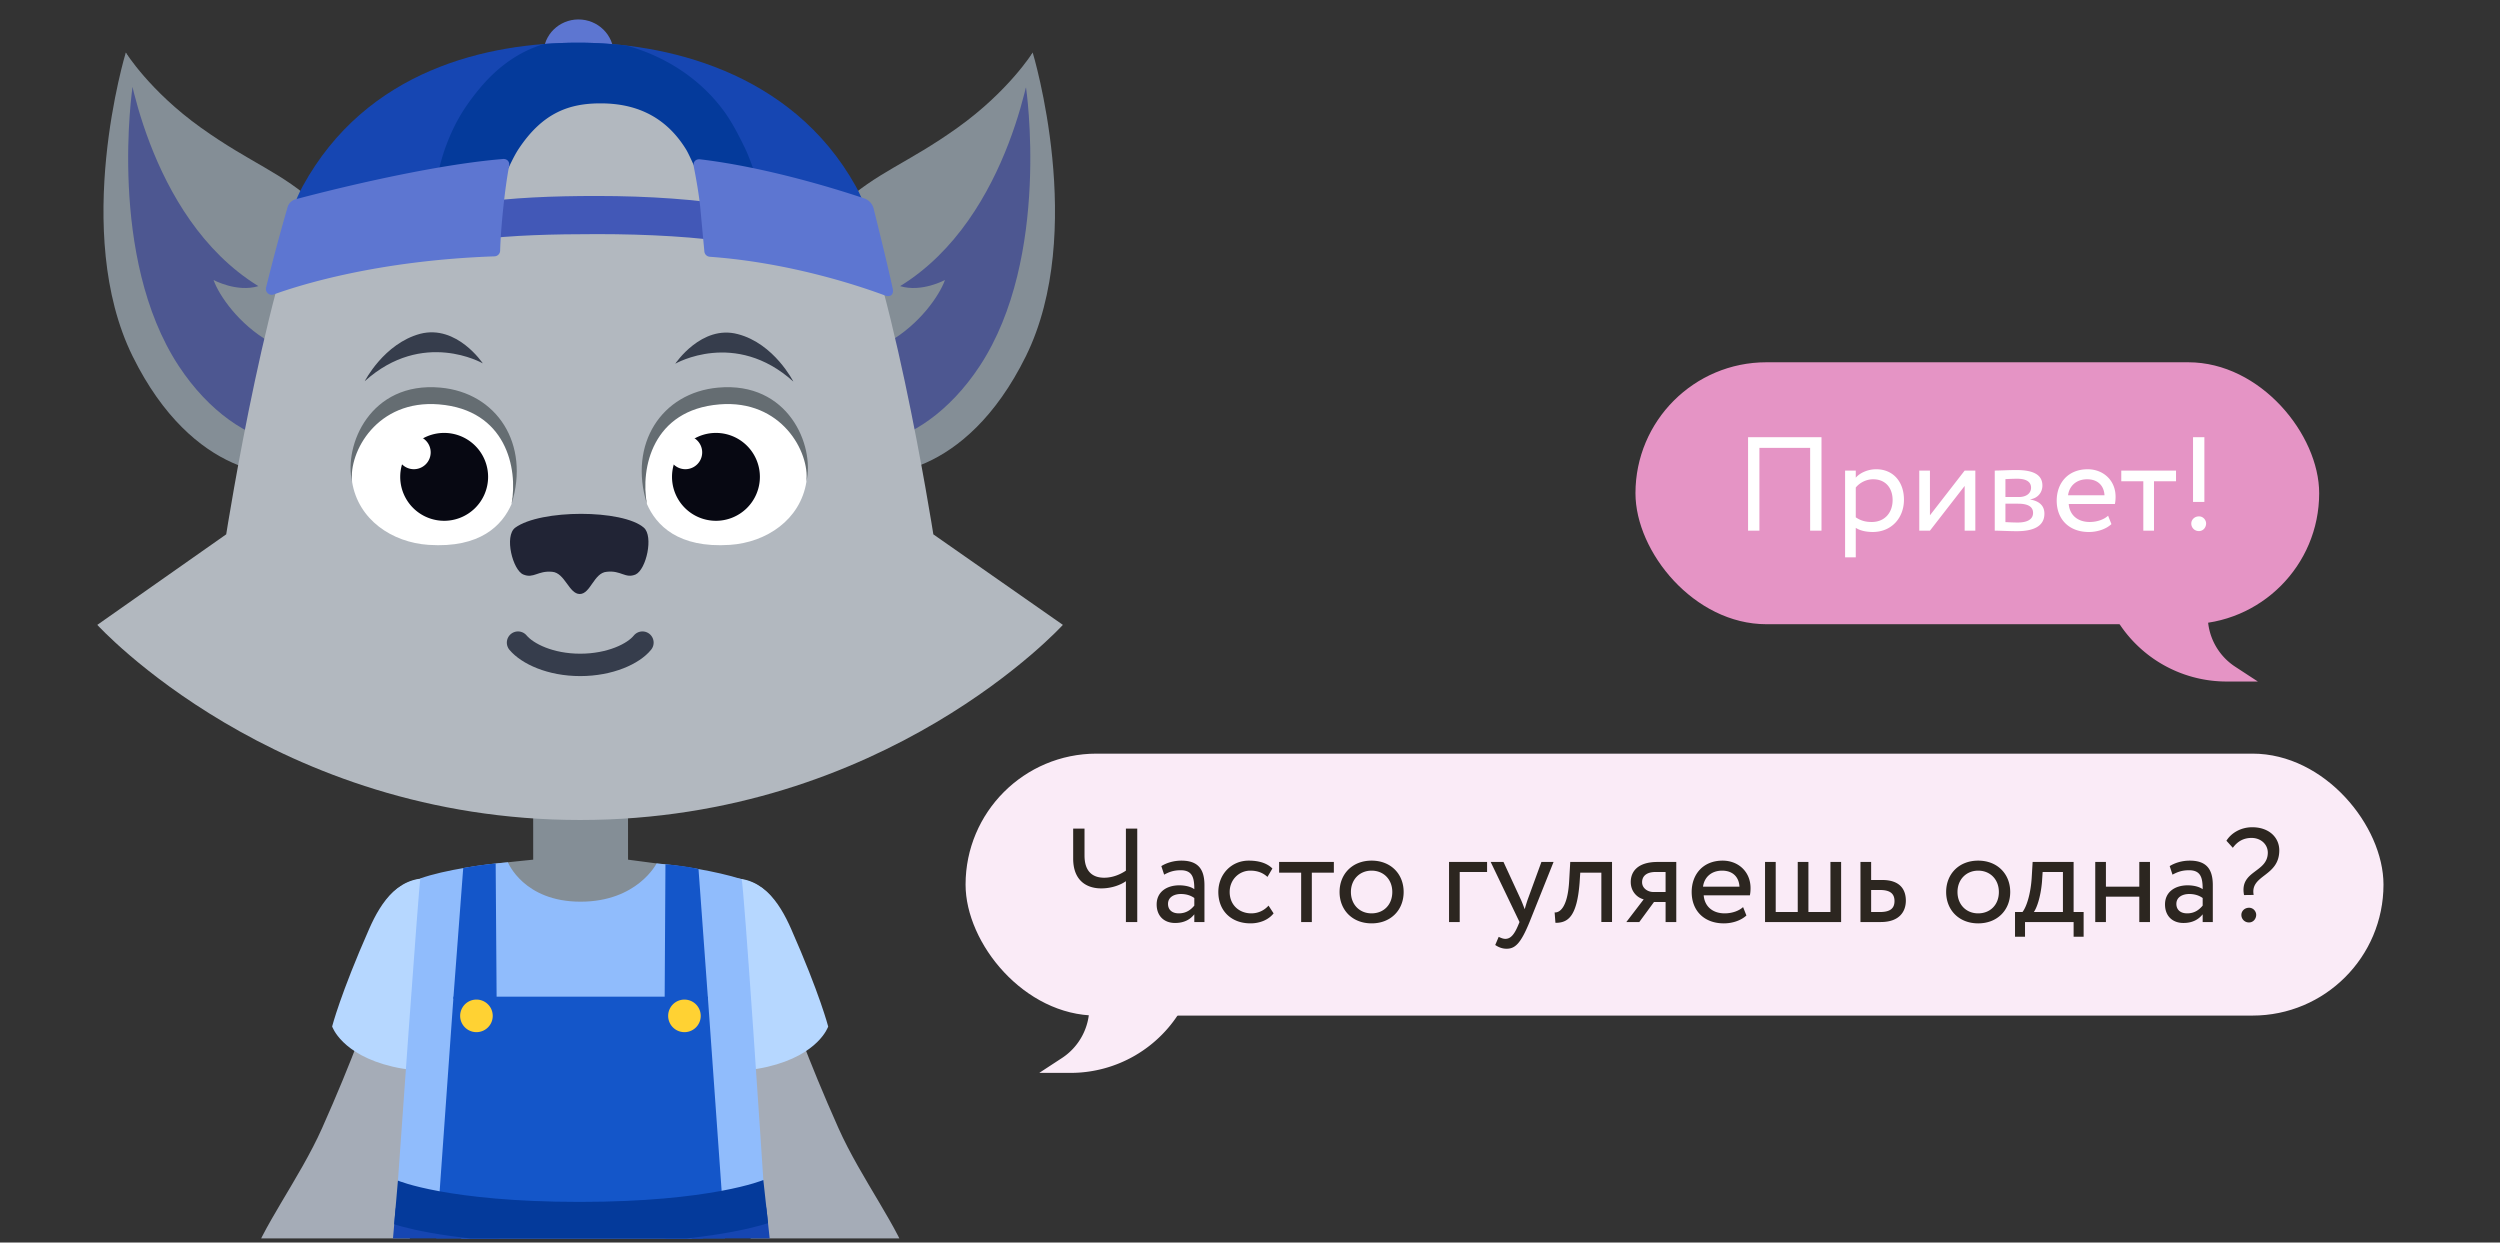 <svg xmlns="http://www.w3.org/2000/svg" fill="none" viewBox="0 0 334 166"><rect x="0" y="0" width="334" height="166" fill="#333333" stroke="none"/><g clip-path="url(#a)"><path fill="#848E96" d="M71.543 165.593c-7.395-.417-14.722 1.601-21.728 6.089-7.922 5.078-16.41 17.599-19.597 25.704-2.636 6.698-3.607 11.822-4.885 13.332 0 0 3.544-1.026 5.872-2.872 0 0-4.923 8.047-10.64 10.177 0 0 18.872 4.571 30.028-7.409 0 0-.878 2.432-2.001 4.02 0 0 7.182-2.529 10.503-12.584 2.225-6.739 2.28-17.751 16.645-29.873 1.661-1.401 1.629-3.634.72-4.727-.786-.944-1.936-1.686-4.917-1.855v-.002Z"/><path fill="#A5ACB7" d="M97.25 151.001c-1.464-6.913-3.841-26.035-3.841-26.035l8.6-2.094s1.903 9.666 10.008 27.844c3.011 6.756 8.279 13.566 9.649 18.39 1.746 6.272-.965 13.444-8.637 13.074-4.254-.207-8.143-3.402-10.275-8.681-2.614-6.47-4.607-18.228-5.508-22.495l.003-.003Z"/><path fill="#A5ACB7" d="M97.762 128.561a4.43 4.43 0 1 0 0-8.861 4.43 4.43 0 0 0 0 8.861Z"/><path fill="#B6D7FF" d="M105.678 124.066c-1.526-3.449-4.042-7.515-9.09-6.582-4.123.764-5.901 3.734-5.692 9.563.384 10.568 1.088 13.748 1.088 13.748s3.296 3.429 10.569 1.727c6.856-1.605 8.093-5.375 8.093-5.375s-1.109-4.348-4.968-13.081Z"/><path fill="#B6D7FF" d="M97.843 130.925a6.772 6.772 0 1 0 0-13.544 6.772 6.772 0 0 0 0 13.544Z"/><path fill="#A5ACB7" d="M57.795 151.009c1.464-6.913 3.84-26.036 3.84-26.036l-8.599-2.094s-1.904 9.666-10.008 27.844c-3.011 6.756-8.28 13.566-9.65 18.391-1.746 6.272.966 13.443 8.638 13.073 4.253-.206 8.143-3.402 10.275-8.681 2.613-6.47 4.607-18.227 5.507-22.494l-.003-.003Z"/><path fill="#A5ACB7" d="M57.285 128.572a4.43 4.43 0 1 0 0-8.862 4.43 4.43 0 0 0 0 8.862Z"/><path fill="#B6D7FF" d="M49.343 124.052c1.525-3.448 4.041-7.514 9.089-6.582 4.123.765 5.902 3.735 5.692 9.563-.383 10.569-1.088 13.748-1.088 13.748s-3.296 3.429-10.568 1.727c-6.857-1.605-8.094-5.374-8.094-5.374s1.11-4.349 4.969-13.082Z"/><path fill="#B6D7FF" d="M57.178 130.911a6.772 6.772 0 1 0 0-13.544 6.772 6.772 0 0 0 0 13.544Z"/><path fill="#1646B2" d="M91.382 190.638c7.031 0 12.731-5.7 12.731-12.731s-5.7-12.731-12.73-12.731c-7.032 0-12.731 5.7-12.731 12.731s5.7 12.731 12.73 12.731ZM64.186 190.638c7.031 0 12.73-5.7 12.73-12.731s-5.699-12.731-12.73-12.731c-7.031 0-12.73 5.7-12.73 12.731s5.699 12.731 12.73 12.731Z"/><path fill="#848E96" d="m83.907 114.852-.008-11.206a6.305 6.305 0 0 0-6.307-6.301h-.057a6.307 6.307 0 0 0-6.307 6.31l.008 11.197s-2.328.233-4.694.489c-1.95.212-2.962 2.45-1.814 4.041 2.257 3.134 6.484 6.862 12.475 6.862s10.5-3.527 13.06-6.568c1.308-1.553.386-3.938-1.627-4.202-2.393-.312-4.732-.622-4.732-.622h.003Z"/><path fill="#90BCFC" d="M99.068 117.454c-3.424-1.088-8.43-1.866-11.349-2.1 0 0-2.56 5.111-10.163 5.111-7.605 0-9.699-5.263-9.699-5.263-2.97.239-8.496 1.012-11.692 2.151-.157.057-3 40.382-3 40.382 1.094 8.431 15.6 9.587 24.41 9.44 8.809.15 23.916-1.993 24.409-9.519 0 0-2.627-40.11-2.913-40.199l-.003-.003Z"/><path fill="#1456C9" d="M94.564 133.153H60.587l-2.524 35.448h39.022l-2.52-35.448Z"/><path fill="#1456C9" d="m94.583 133.443-1.262-17.34c-1.781-.444-4.417-.639-4.417-.639l-.106 17.977h5.785v.002ZM66.349 133.443l-.128-18.086s-2.14.191-4.335.615l-1.322 17.471h5.785Z"/><path fill="#FFD233" d="M63.654 137.896a2.176 2.176 0 1 0-.001-4.353 2.176 2.176 0 0 0 .001 4.353ZM91.395 137.896a2.176 2.176 0 1 0 0-4.351 2.176 2.176 0 0 0 0 4.351Z"/><path fill="#1646B2" d="m79.403 182.218-3.242.019-24.676-5.2 1.34-15.252a3.101 3.101 0 0 1 3.691-2.769c3.618.71 10.327 1.616 21.035 1.616 10.707 0 17.571-.928 21.191-1.64a3.099 3.099 0 0 1 3.68 2.706l1.656 15.298-24.678 5.222h.003Z"/><path fill="#1646B2" d="M64.185 190.638c7.031 0 12.731-5.7 12.731-12.731s-5.7-12.731-12.73-12.731c-7.032 0-12.732 5.7-12.732 12.731s5.7 12.731 12.731 12.731ZM91.383 190.638c7.03 0 12.73-5.7 12.73-12.731s-5.7-12.731-12.73-12.731c-7.031 0-12.731 5.7-12.731 12.731s5.7 12.731 12.73 12.731Z"/><path fill="#043A9B" d="M77.343 166.161c15.54 0 23.251-2.089 25.269-2.745l-.631-5.765s-6.946 2.923-24.543 2.923c-17.596 0-24.276-2.844-24.276-2.844l-.503 5.839c2.336.729 9.718 2.592 24.684 2.592Z"/><path fill="#848E96" d="M16.805 7.024s-7.286 23.98.925 40.594c8.08 16.35 20.003 16.462 22.358 15.195 1.058-.568 1.202-2.127 1.433-3.742.45-3.152-.03-8.39-.922-10.762-3.31-8.79-8.52-14.208-11.613-18.78C25.4 24.232 16.805 7.024 16.805 7.024Z"/><path fill="#4D5791" d="M17.703 11.642s-3.383 22.71 6.177 37.254c4.033 6.139 9.296 9.56 13.462 10.175 2.878.424 4.18 0 4.18 0 1.154-8.654 2.244-12.927 3.601-17.425l-27.42-30.004Z"/><path fill="#848E96" d="M42.418 27.41c-4.833-4.457-8.855-5.547-15.595-10.366C20.005 12.167 16.81 7.02 16.81 7.02s2.687 21.97 17.71 31.206c-2.871.876-5.99-.819-5.99-.819.73 2.076 3.393 5.924 7.484 8.263 3.331 1.904 7.612 2.82 9.617 2.437.416-.08 1.069-1.246 1.441-2.785 1.88-7.8-.527-14.107-4.653-17.915v.003ZM137.968 7.024s7.286 23.98-.924 40.594c-8.08 16.35-20.004 16.462-22.359 15.195-1.058-.568-1.202-2.127-1.433-3.742-.449-3.152.03-8.39.922-10.762 3.31-8.79 8.521-14.208 11.613-18.78 3.585-5.297 12.181-22.508 12.181-22.508v.003Z"/><path fill="#4D5791" d="M137.07 11.642s3.383 22.71-6.176 37.254c-4.034 6.139-9.296 9.56-13.463 10.175-2.877.424-4.18 0-4.18 0-1.153-8.654-2.244-12.927-3.601-17.425l27.42-30.004Z"/><path fill="#848E96" d="M112.356 27.411c4.833-4.458 8.856-5.548 15.595-10.367 6.818-4.877 10.014-10.022 10.014-10.022s-2.687 21.97-17.711 31.205c2.872.876 5.992-.819 5.992-.819-.732 2.076-3.394 5.924-7.485 8.263-3.331 1.904-7.612 2.82-9.617 2.437-.416-.08-1.068-1.246-1.441-2.785-1.879-7.8.528-14.107 4.653-17.915v.003Z"/><path fill="#B2B8BF" d="M30.221 71.391s6.032-38.475 12.459-48.138c8.765-13.17 23.947-15.508 23.947-15.508s8.153-.552 10.876-.552c2.7 0 10.786.552 10.786.552s15.181 2.293 23.947 15.508c6.426 9.663 12.459 48.138 12.459 48.138L142 83.483s-23.686 26.068-64.5 26.068c-40.812 0-64.5-26.068-64.5-26.068L30.216 71.39h.005Z"/><path fill="#5D76D1" d="M81.973 7.628c.234-2.528-1.667-4.77-4.247-5.01-2.58-.238-4.861 1.617-5.096 4.145-.234 2.527 1.668 4.77 4.248 5.009 2.58.239 4.861-1.617 5.095-4.144Z"/><path fill="#1646B2" d="M64.969 25.39c.397-1.844.644-2.067 1.158-3.005 0 0 .833-1.822 1.186-2.304 3.38-4.59 8.991-7.623 13.109-7.623 3.846 0 9.203 2.954 12.668 7.525.365.482 1.232 2.38 1.232 2.38.522.938.881 1.172 1.295 3.019l1.362 5.931 16.006 3.857c2.352.566 4.444-1.616 3.775-3.94-.748-2.598-1.551-4.768-2.41-6.316C105.674 9.31 88.532 5.702 77.262 5.705c-12.065 0-28.299 3.56-36.85 19.228-.9 1.643-1.73 3.987-2.493 6.8-.601 2.208 1.286 4.296 3.544 3.937l21.58-3.434 1.926-6.843v-.003Z"/><path fill="#4258B7" d="M98.62 27.574c-5.376-.93-11.873-1.392-18.871-1.392-5.891 0-11.425.215-16.231.938-8.01 1.207-9.312 6.144-.011 4.925 4.882-.639 10.408-.764 16.264-.767 6.918 0 13.383.37 18.871 1.227 7.357 1.148 6.479-3.81-.019-4.934l-.002.003Z"/><path fill="#043A9B" d="M99.453 19.635c-.846-1.738-1.713-3.397-2.766-4.83-3.378-4.599-8.251-7.42-12.98-8.716a54.575 54.575 0 0 0-6.444-.384 60.19 60.19 0 0 0-4.566.174c-3.348.982-6.19 3.063-8.472 5.769-2.532 3.002-3.712 5.346-4.694 7.995-1.05 2.829-2.173 8.565-3.212 13.963l6.726-1.373 1.925-6.843c.397-1.844 2.502-2.108 3.016-3.046 0 0 .688-1.518 1.276-2.407 3.258-4.939 6.853-6.127 10.971-6.127 3.846 0 8.341 1.128 11.439 6.176.316.514.993 2.04.993 2.04.522.938 2.543 1.512 2.956 3.359l1.363 5.931 6.225 1.502c-1.088-5.535-2.383-10.365-3.753-13.185l-.003.002Z"/><path fill="#5D76D1" d="M94.827 34.305c10.808.786 20.082 3.935 23.409 5.17.734.272 1.199-.13 1.036-.897-.626-2.932-1.988-8.437-2.554-10.708a1.937 1.937 0 0 0-1.257-1.365c-3.081-1.039-12.766-4.128-21.92-5.219-.59-.07-.98.345-.862.927.269 1.355.72 3.78.905 5.802.245 2.657.43 4.626.52 5.586.035.38.343.674.723.701v.003ZM67.186 21.243c-10.156.837-24.14 4.433-27.681 5.377a1.535 1.535 0 0 0-1.086 1.063 276.942 276.942 0 0 0-2.874 10.737.78.78 0 0 0 1.022.92c3.566-1.292 13.966-4.548 29.495-5.092a.778.778 0 0 0 .757-.756c.024-.908.108-2.665.377-5.317.305-3.005.62-4.947.822-6.008.106-.557-.267-.973-.83-.927l-.002.003Z"/><path stroke="#363D4C" stroke-linecap="round" stroke-linejoin="round" stroke-width="2.992" d="M69.208 85.854c1.248 1.488 4.316 2.975 8.311 2.975 3.996 0 7.12-1.487 8.312-2.975"/><path fill="#212435" d="M86.028 70.504c-2.832-2.472-13.83-2.472-17.202 0-1.483 1.124-.316 5.663 1.08 6.247 1.392.585 1.933-.538 3.864-.359 1.708.136 2.246 2.968 3.685 2.968s1.888-2.832 3.596-2.968c1.933-.225 2.472.944 3.864.36 1.439-.675 2.41-5.114 1.11-6.248h.003Z"/><path fill="#fff" d="M47.038 64.366c-.666-6.66 3.372-11.026 10.47-11.023 5.886.002 13.126 4.112 10.842 13.982-1.23 2.85-4.18 5.929-11.089 5.469-4.865-.324-9.413-3.343-10.223-8.428Z"/><path fill="#070812" d="M59.232 69.577a5.87 5.87 0 1 0 0-11.738 5.87 5.87 0 0 0 0 11.738Z"/><path fill="#fff" d="M55.245 62.685a2.247 2.247 0 1 0 0-4.493 2.247 2.247 0 0 0 0 4.493Z"/><path fill="#656D72" d="M58.668 54.026c-8.314-.686-12.097 6.375-11.63 10.337-1.125-4.835 2.394-13.427 11.796-12.578 7.552.682 12.002 7.517 9.513 15.54.873-4.792-.75-12.562-9.679-13.297v-.002Z"/><path fill="#363D4C" d="M56.143 44.594c-4.854 1.303-7.416 6.337-7.416 6.337 7.775-7.011 15.777-2.383 15.777-2.383s-3.463-5.213-8.36-3.954Z"/><path fill="#fff" d="M107.737 64.366c.667-6.66-3.372-11.026-10.47-11.023-5.886.003-13.126 4.112-10.841 13.982 1.23 2.85 4.18 5.929 11.088 5.47 4.866-.324 9.413-3.343 10.223-8.429Z"/><path fill="#070812" d="M95.543 69.577a5.87 5.87 0 1 0 0-11.738 5.87 5.87 0 0 0 0 11.738Z"/><path fill="#fff" d="M91.565 62.685a2.246 2.246 0 1 0 0-4.493 2.246 2.246 0 0 0 0 4.493Z"/><path fill="#656D72" d="M96.105 54.026c8.314-.686 12.097 6.375 11.629 10.337 1.126-4.835-2.393-13.427-11.795-12.578-7.552.682-12.002 7.517-9.513 15.54-.873-4.792.75-12.562 9.68-13.297v-.002Z"/><path fill="#363D4C" d="M90.214 48.595s8.002-4.63 15.777 2.382c0 0-2.562-5.077-7.416-6.337-4.855-1.302-8.36 3.955-8.36 3.955Z"/><rect width="91.344" height="34.996" x="218.498" y="48.399" fill="#E594C5" rx="17.498"/><path fill="#fff" d="M241.835 70.897V59.839h-6.777v11.058h-1.516V58.412h9.809v12.485h-1.516Zm4.669 3.567V62.87h1.427v.945c.553-.642 1.623-1.123 2.728-1.123 2.283 0 3.71 1.694 3.71 4.066 0 2.443-1.659 4.316-4.173 4.316-.856 0-1.695-.178-2.265-.553v3.942h-1.427Zm3.745-10.434c-.945 0-1.819.482-2.318 1.106v3.977c.713.482 1.373.624 2.14.624 1.712 0 2.782-1.23 2.782-2.924 0-1.623-.945-2.783-2.604-2.783Zm7.592 6.867h-1.427V62.87h1.427v5.975l4.637-5.975h1.427v8.026h-1.427v-5.975l-4.637 5.975Zm8.657 0V62.87c.696 0 1.748-.071 2.907-.071 2.247 0 3.46.624 3.46 2.069 0 .945-.642 1.694-1.605 1.837v.035c1.284.232 1.873.892 1.873 1.89 0 1.517-1.195 2.337-3.692 2.337-.999 0-2.212-.071-2.943-.071Zm3.139-3.603h-1.712v2.461c.428.018.999.054 1.641.054 1.32 0 2.051-.446 2.051-1.284 0-.839-.696-1.23-1.98-1.23Zm-.125-3.335c-.642 0-1.23.036-1.587.053v2.39h1.801c.945 0 1.623-.463 1.623-1.248 0-.874-.802-1.195-1.837-1.195Zm12.13 4.94.446 1.124c-.785.713-1.944 1.052-3.014 1.052-2.604 0-4.298-1.659-4.298-4.191 0-2.336 1.498-4.191 4.138-4.191 2.068 0 3.727 1.462 3.727 3.674 0 .392-.036.713-.089.963h-6.171c.125 1.516 1.231 2.407 2.8 2.407 1.035 0 1.944-.356 2.461-.838Zm-2.8-4.869c-1.462 0-2.39.91-2.55 2.14h4.869c-.072-1.32-.928-2.14-2.319-2.14Zm4.561.268V62.87h7.313v1.427h-2.943v6.599h-1.427v-6.6h-2.943Zm9.585 2.764v-8.65h1.516v8.65h-1.516Zm-.232 2.872c0-.464.393-.946 1.035-.946.553 0 .945.482.945.946 0 .535-.392 1.016-.945 1.016a.998.998 0 0 1-1.035-1.016Z"/><path fill="#E594C5" d="M294.957 82.301h-12.448a17.164 17.164 0 0 0 14.96 8.75h4.179l-3.03-1.981a8.088 8.088 0 0 1-3.661-6.769Z"/><rect width="189.434" height="34.996" x="129" y="100.686" fill="#FAEBF7" rx="17.498"/><path fill="#2C2620" d="M151.937 110.7v12.484h-1.516v-5.457c-.642.463-1.855.963-3.299.963-1.98 0-3.746-1.07-3.746-3.977V110.7h1.516v3.602c0 2.158 1.106 2.961 2.622 2.961 1.213 0 2.247-.499 2.907-.945V110.7h1.516Zm3.592 6.153-.375-1.142c.713-.446 1.677-.731 2.675-.731 2.283 0 3.086 1.195 3.086 3.282v4.922h-1.356v-1.034c-.481.606-1.248 1.159-2.568 1.159-1.462 0-2.461-.928-2.461-2.479 0-1.641 1.302-2.551 3.032-2.551.624 0 1.462.125 1.997.518 0-1.498-.232-2.533-1.819-2.533-.981 0-1.569.25-2.211.589Zm1.961 5.172c1.053 0 1.659-.553 2.069-1.035v-1.016c-.499-.357-1.106-.535-1.801-.535-.856 0-1.712.392-1.712 1.32 0 .766.517 1.266 1.444 1.266Zm11.985-1.035.677 1.035c-.677.874-1.855 1.337-3.085 1.337-2.55 0-4.298-1.658-4.298-4.191 0-2.336 1.712-4.191 4.066-4.191 1.284 0 2.408.303 3.157 1.052l-.66 1.124c-.678-.624-1.463-.838-2.301-.838-1.444 0-2.746 1.159-2.746 2.853 0 1.766 1.302 2.854 2.889 2.854.963 0 1.766-.428 2.301-1.035Zm1.416-4.405v-1.427h7.312v1.427h-2.943v6.599h-1.426v-6.599h-2.943Zm8.075 2.586c0-2.407 1.712-4.191 4.28-4.191 2.569 0 4.281 1.784 4.281 4.191 0 2.408-1.712 4.191-4.281 4.191-2.568 0-4.28-1.783-4.28-4.191Zm1.516 0c0 1.677 1.159 2.854 2.764 2.854 1.606 0 2.765-1.142 2.765-2.854 0-1.676-1.159-2.853-2.765-2.853-1.569 0-2.764 1.159-2.764 2.853Zm13.109 4.013v-8.026h5.083v1.338h-3.656v6.688h-1.427Zm13.965-8.026-3.21 8.026c-1.177 2.871-1.926 3.567-3.068 3.567-.606 0-1.087-.214-1.516-.499l.464-1.088c.268.125.571.267.892.267.678 0 1.177-.535 1.712-1.819l.178-.428-3.852-8.026h1.712l2.354 5.101c.179.41.321.803.482 1.213.107-.392.232-.803.374-1.231l1.855-5.083h1.623Zm6.385 8.026v-6.599h-2.818l-.089 1.356c-.357 4.565-1.57 5.35-3.228 5.35l-.107-1.391c.606.053 1.747-.535 1.944-4.245l.142-2.497h5.582v8.026h-1.426Zm7.512-8.026h2.497v8.026h-1.427v-2.675h-1.551l-1.962 2.675h-1.73l2.318-3.032c-.82-.196-1.73-.999-1.73-2.318 0-1.374.91-2.676 3.585-2.676Zm-2.069 2.711c0 .821.785 1.302 1.498 1.302h1.641v-2.675h-1.302c-1.337 0-1.837.624-1.837 1.373Zm13.491 3.318.446 1.123c-.785.714-1.944 1.052-3.014 1.052-2.604 0-4.299-1.658-4.299-4.191 0-2.336 1.499-4.191 4.138-4.191 2.069 0 3.728 1.463 3.728 3.674 0 .392-.036.713-.09.963h-6.17c.124 1.516 1.23 2.408 2.8 2.408 1.034 0 1.944-.357 2.461-.838Zm-2.8-4.869c-1.463 0-2.39.909-2.551 2.14h4.869c-.071-1.32-.927-2.14-2.318-2.14Zm5.734 6.866v-8.026h1.427v6.688h2.943v-6.688h1.426v6.688h2.943v-6.688h1.427v8.026h-10.166Zm12.749 0v-8.026h1.427v2.408h1.462c2.462 0 3.175 1.338 3.175 2.764 0 1.409-.82 2.854-3.353 2.854h-2.711Zm2.622-4.28h-1.195v2.942h1.177c1.409 0 1.944-.517 1.944-1.462 0-.963-.553-1.48-1.926-1.48Zm8.826.267c0-2.407 1.712-4.191 4.28-4.191 2.568 0 4.28 1.784 4.28 4.191 0 2.408-1.712 4.191-4.28 4.191-2.568 0-4.28-1.783-4.28-4.191Zm1.516 0c0 1.677 1.159 2.854 2.764 2.854 1.605 0 2.764-1.142 2.764-2.854 0-1.676-1.159-2.853-2.764-2.853-1.569 0-2.764 1.159-2.764 2.853Zm7.684 5.975v-3.3h.998c.536-.677 1.088-2.372 1.231-4.565l.125-2.123h5.475v6.688h1.338v3.3h-1.338v-1.962h-6.492v1.962h-1.337Zm3.602-7.312c-.178 2.051-.713 3.513-1.088 4.012h3.888v-5.35h-2.71l-.09 1.338Zm13.003 5.35v-3.389h-4.459v3.389h-1.427v-8.026h1.427v3.3h4.459v-3.3h1.427v8.026h-1.427Zm4.435-6.331-.374-1.142c.713-.446 1.676-.731 2.675-.731 2.283 0 3.085 1.195 3.085 3.282v4.922h-1.355v-1.034c-.482.606-1.249 1.159-2.568 1.159-1.463 0-2.462-.928-2.462-2.479 0-1.641 1.302-2.551 3.032-2.551.625 0 1.463.125 1.998.518 0-1.498-.232-2.533-1.819-2.533-.981 0-1.57.25-2.212.589Zm1.962 5.172c1.052 0 1.659-.553 2.069-1.035v-1.016c-.5-.357-1.106-.535-1.802-.535-.856 0-1.712.392-1.712 1.32 0 .766.518 1.266 1.445 1.266Zm10.771-8.115c0-1.088-.909-1.962-2.175-1.962-1.071 0-1.873.464-2.497 1.32l-.856-.945c.642-1.035 1.926-1.802 3.442-1.802 2.3 0 3.62 1.409 3.62 3.086 0 3.531-3.923 3.246-3.424 5.957l-1.284.017c-.642-3.317 3.174-2.96 3.174-5.671Zm-3.531 8.311c0-.464.392-.945 1.035-.945.552 0 .945.481.945.945 0 .535-.393 1.017-.945 1.017a.998.998 0 0 1-1.035-1.017Z"/><path fill="#FAEBF7" d="M145.533 134.589h12.448a17.164 17.164 0 0 1-14.959 8.749h-4.179l3.029-1.981a8.088 8.088 0 0 0 3.661-6.768Z"/></g><defs><clipPath id="a"><path fill="#fff" d="M0 .453h334v165H0z"/></clipPath></defs></svg>